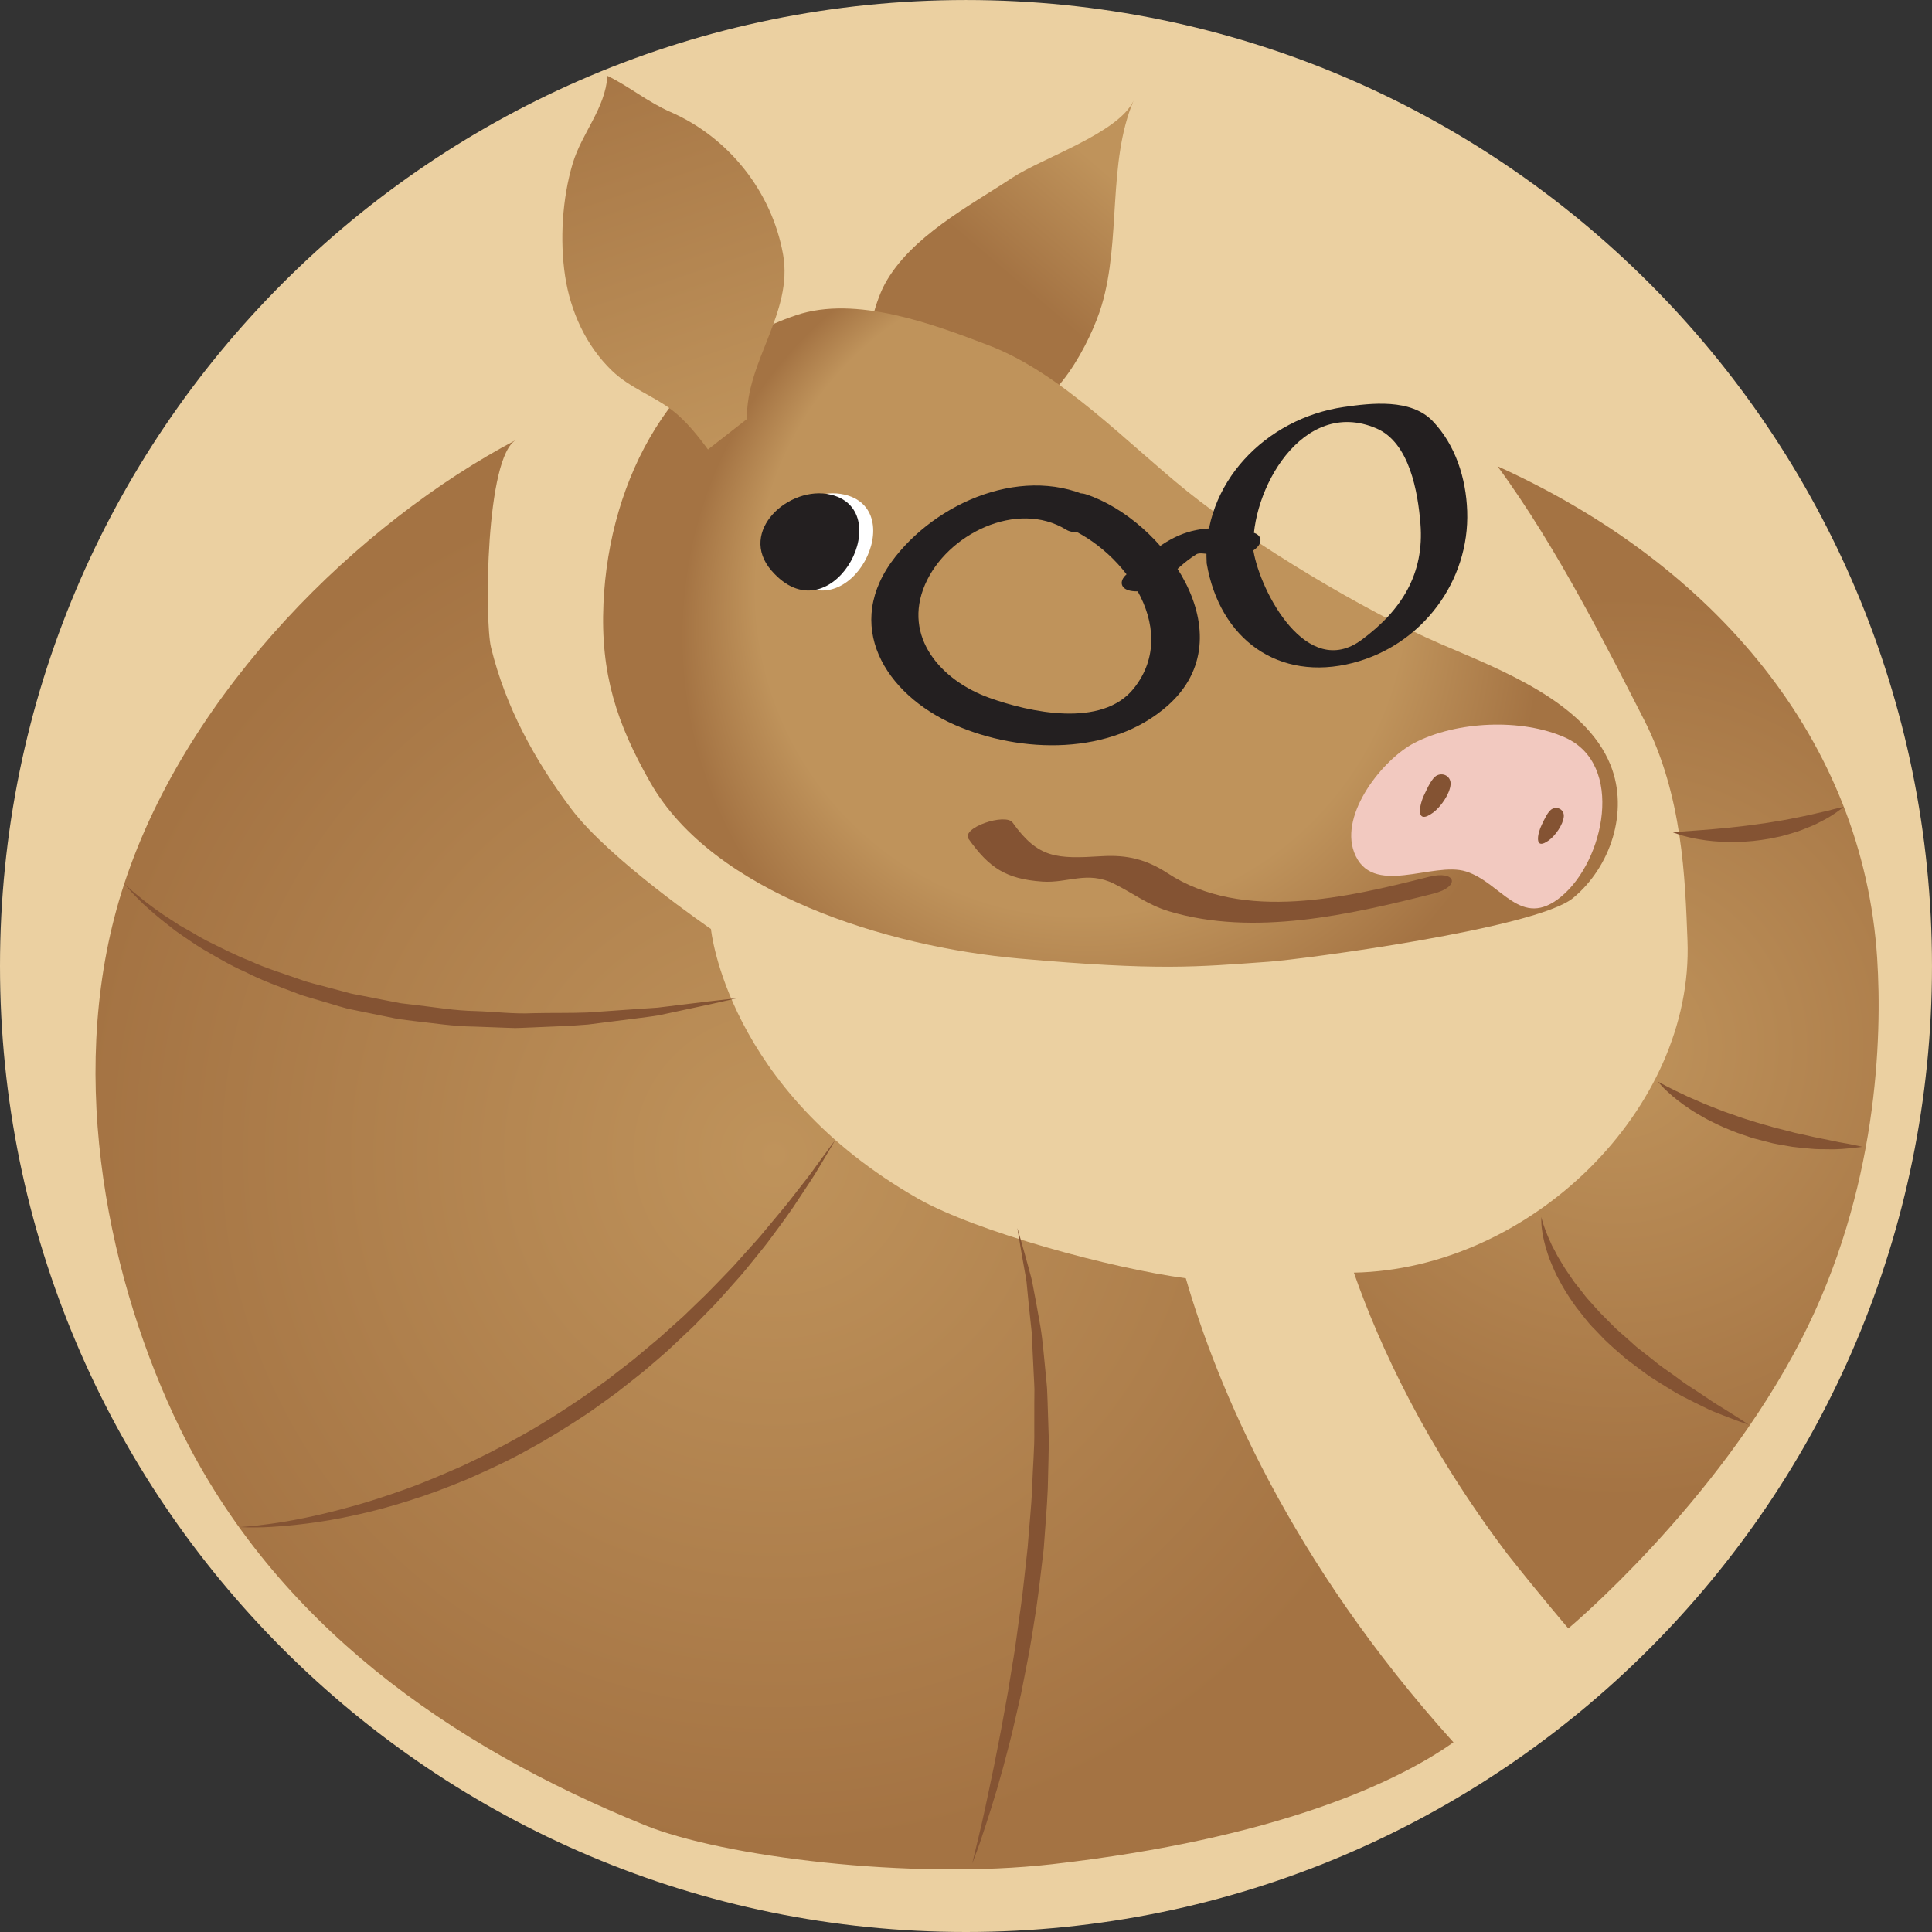 <?xml version="1.0" encoding="UTF-8" standalone="no"?>
<!-- Created with Inkscape (http://www.inkscape.org/) -->

<svg
   xmlns:dc="http://purl.org/dc/elements/1.1/"
   xmlns:cc="http://creativecommons.org/ns#"
   xmlns:rdf="http://www.w3.org/1999/02/22-rdf-syntax-ns#"
   xmlns:svg="http://www.w3.org/2000/svg"
   xmlns="http://www.w3.org/2000/svg"
   xmlns:sodipodi="http://sodipodi.sourceforge.net/DTD/sodipodi-0.dtd"
   xmlns:inkscape="http://www.inkscape.org/namespaces/inkscape"
   id="svg3355"
   version="1.1"
   inkscape:version="0.91 r13725"
   xml:space="preserve"
   width="299.35"
   height="299.35"
   viewBox="0 0 299.35 299.35"
   sodipodi:docname="32.svg"><rect x="0" y="0" width="299.35" height="299.35" fill="#333333" stroke="none"/><defs
     id="defs3359"><clipPath
       clipPathUnits="userSpaceOnUse"
       id="clipPath3373"><path
         d="m 2326.85,1206.84 c -17.32,269.33 -200.56,487.97 -470.64,610.02 75.13,-101.81 141.36,-235.71 181.52,-313.94 48.07,-93.6 51.04,-197.4 53.99,-273.88 8.02,-208.84 -194.76,-407.368 -413.54,-411.739 31.7,-90.61 88.76,-214.321 190.3,-348.789 40.78,-51.653 75.52,-92.211 75.52,-92.211 0,0 183.27,152.98 288.7,357.898 95.18,185 100.41,375.051 94.15,472.641 z"
         id="path3375"
         inkscape:connector-curvature="0" /></clipPath><radialGradient
       fx="0"
       fy="0"
       cx="0"
       cy="0"
       r="1"
       gradientUnits="userSpaceOnUse"
       gradientTransform="matrix(558.828,0,0,-558.828,2003.42,1096.58)"
       spreadMethod="pad"
       id="radialGradient3377"><stop
         style="stop-opacity:1;stop-color:#bf935b"
         offset="0"
         id="stop3379" /><stop
         style="stop-opacity:1;stop-color:#a47343"
         offset="1"
         id="stop3381" /></radialGradient><clipPath
       clipPathUnits="userSpaceOnUse"
       id="clipPath3395"><path
         d="m 1253.99,1882.09 c 53.01,1.11 98.18,89.51 111.57,134.12 24.18,80.55 7.06,176.93 39.48,253.66 -18.74,-40.07 -113.26,-70.97 -150.08,-95.25 -53.71,-35.45 -126.33,-73.35 -158.16,-131.83 -13.78,-25.31 -26.48,-79.28 -19.83,-101.7"
         id="path3397"
         inkscape:connector-curvature="0" /></clipPath><linearGradient
       x1="0"
       y1="0"
       x2="1"
       y2="0"
       gradientUnits="userSpaceOnUse"
       gradientTransform="matrix(-115.25,-135.052,-135.052,115.25,1373.6,2180.62)"
       spreadMethod="pad"
       id="linearGradient3399"><stop
         style="stop-opacity:1;stop-color:#bf935b"
         offset="0"
         id="stop3401" /><stop
         style="stop-opacity:1;stop-color:#a47343"
         offset="1"
         id="stop3403" /></linearGradient><clipPath
       clipPathUnits="userSpaceOnUse"
       id="clipPath3411"><path
         d="m 748.035,1646.9 c 6.969,155.2 86.258,306.15 239.008,357.24 74.097,24.8 169.677,-11.11 239.187,-37.69 89.19,-34.13 170.84,-120.74 245.19,-180.49 81.13,-65.23 220.57,-148.87 314.13,-189.28 72.2,-31.17 179.28,-71.36 210.86,-150.39 22.96,-57.49 -0.21,-126.41 -46.52,-164.63 -45.9,-37.82 -335.85,-76.05 -377.19,-78.98 -90.52,-6.43 -135,-11.4 -308.94,3.93 -165.22,14.55 -379.475,81.34 -457.506,218.01 -41.684,72.98 -62.137,134.95 -58.219,222.28 z"
         id="path3413"
         inkscape:connector-curvature="0" /></clipPath><radialGradient
       fx="-0.284"
       fy="-0.456"
       cx="0"
       cy="0"
       r="1"
       gradientUnits="userSpaceOnUse"
       gradientTransform="matrix(530.087,0,0,-530.087,1376.46,1604.48)"
       spreadMethod="pad"
       id="radialGradient3415"><stop
         style="stop-opacity:1;stop-color:#bf935b"
         offset="0"
         id="stop3417" /><stop
         style="stop-opacity:1;stop-color:#bf935b"
         offset="0.757"
         id="stop3419" /><stop
         style="stop-opacity:1;stop-color:#a47343"
         offset="1"
         id="stop3421" /></radialGradient><clipPath
       clipPathUnits="userSpaceOnUse"
       id="clipPath3435"><path
         d="m 926.012,1875.46 c -2.028,70.52 57.574,131.59 44.613,204.08 -13.977,78.01 -67.676,145.1 -139.387,176.41 -28.558,12.47 -51.55,31.92 -78.265,44.82 -2.86,-40.87 -31.688,-70.55 -43.133,-108.76 -12.867,-42.95 -16.063,-95.1 -9.395,-139.29 6.633,-43.97 25.977,-86.67 58.344,-117.67 22.012,-21.05 50.098,-30.36 73.863,-48.32 17.075,-12.92 32.528,-32.19 44.914,-49.1"
         id="path3437"
         inkscape:connector-curvature="0" /></clipPath><linearGradient
       x1="0"
       y1="0"
       x2="1"
       y2="0"
       gradientUnits="userSpaceOnUse"
       gradientTransform="matrix(-175,515,515,175,908.594,1849.55)"
       spreadMethod="pad"
       id="linearGradient3439"><stop
         style="stop-opacity:1;stop-color:#bf935b"
         offset="0"
         id="stop3441" /><stop
         style="stop-opacity:1;stop-color:#a47343"
         offset="1"
         id="stop3443" /></linearGradient><clipPath
       clipPathUnits="userSpaceOnUse"
       id="clipPath3463"><path
         d="m 1469.87,810.32 c -91.38,12.11 -260,57.711 -332.17,98.879 -237.239,135.321 -256.438,334.051 -256.438,334.051 0,0 -125.926,86.12 -173.164,148.94 -45.418,60.4 -81.383,126.26 -99.446,200.1 -8.039,32.88 -6.914,237.2 31.336,257.35 C 446.152,1747.53 233.375,1540.1 154.082,1299.55 80.746,1077.06 129.977,824.551 215.004,641.16 c 2.726,-5.871 5.5,-11.691 8.324,-17.461 C 341.453,382.73 556.719,230.988 799.363,132.371 895.156,93.441 1128.66,64.031 1304.37,84.039 1580.98,115.539 1730.78,184.898 1801.61,235.121 1598.35,460.641 1508.83,675.969 1469.87,810.32 Z"
         id="path3465"
         inkscape:connector-curvature="0" /></clipPath><radialGradient
       fx="0"
       fy="0"
       cx="0"
       cy="0"
       r="1"
       gradientUnits="userSpaceOnUse"
       gradientTransform="matrix(864.109,0,0,-864.109,959.99,963.61)"
       spreadMethod="pad"
       id="radialGradient3467"><stop
         style="stop-opacity:1;stop-color:#bf935b"
         offset="0"
         id="stop3469" /><stop
         style="stop-opacity:1;stop-color:#a47343"
         offset="1"
         id="stop3471" /></radialGradient></defs><sodipodi:namedview
     pagecolor="#ffffff"
     bordercolor="#666666"
     borderopacity="1"
     objecttolerance="10"
     gridtolerance="10"
     guidetolerance="10"
     inkscape:pageopacity="0"
     inkscape:pageshadow="2"
     inkscape:window-width="1920"
     inkscape:window-height="1015"
     id="namedview3357"
     showgrid="false"
     inkscape:zoom="2.7392684"
     inkscape:cx="149.675"
     inkscape:cy="149.675"
     inkscape:window-x="0"
     inkscape:window-y="0"
     inkscape:window-maximized="1"
     inkscape:current-layer="g3363" /><g
     id="g3363"
     inkscape:groupmode="layer"
     inkscape:label="ink_ext_XXXXXX"
     transform="matrix(1.25,0,0,-1.25,0,299.35)"><g
       id="g3365"
       transform="scale(0.1,0.1)"><path
         d="M 2394.78,1197.39 C 2394.78,536.09 1858.69,0 1197.38,0 536.086,0 0,536.09 0,1197.39 c 0,661.3 536.086,1197.39 1197.38,1197.39 661.31,0 1197.4,-536.09 1197.4,-1197.39"
         style="fill:#ebd0a1;fill-opacity:1;fill-rule:nonzero;stroke:none"
         id="path3367"
         inkscape:connector-curvature="0" /><g
         id="g3369"><g
           id="g3371"
           clip-path="url(#clipPath3373)"><path
             d="m 2326.85,1206.84 c -17.32,269.33 -200.56,487.97 -470.64,610.02 75.13,-101.81 141.36,-235.71 181.52,-313.94 48.07,-93.6 51.04,-197.4 53.99,-273.88 8.02,-208.84 -194.76,-407.368 -413.54,-411.739 31.7,-90.61 88.76,-214.321 190.3,-348.789 40.78,-51.653 75.52,-92.211 75.52,-92.211 0,0 183.27,152.98 288.7,357.898 95.18,185 100.41,375.051 94.15,472.641"
             style="fill:url(#radialGradient3377);fill-opacity:1;fill-rule:nonzero;stroke:none"
             id="path3383"
             inkscape:connector-curvature="0" /></g></g><path
         d="m 1910.55,886.289 c 0,0 0.26,-1.48 1.02,-4.141 0.67,-2.668 2.04,-6.539 3.74,-11.347 1.7,-4.84 4.19,-10.531 7.13,-16.981 1.3,-3.269 3.34,-6.519 5.12,-10.039 1.82,-3.519 3.65,-7.23 6.02,-10.89 2.27,-3.7 4.5,-7.61 7.04,-11.52 2.63,-3.851 5.36,-7.82 8.16,-11.902 2.64,-4.18 5.99,-8.059 9.2,-12.137 3.36,-3.98 6.25,-8.41 9.88,-12.422 7.31,-7.988 14.36,-16.582 22.61,-24.41 4,-4.031 8.04,-8.07 12.08,-12.148 4.15,-3.973 8.66,-7.614 12.98,-11.442 l 12.86,-11.59 c 4.54,-3.558 9.07,-7.109 13.56,-10.621 4.51,-3.488 8.94,-7.027 13.26,-10.609 4.43,-3.418 9.05,-6.5 13.47,-9.699 9.04,-6.09 17.18,-12.942 25.72,-18.231 8.48,-5.379 16.38,-10.699 23.69,-15.648 7.24,-5.051 14.2,-9.141 20.32,-12.922 6.09,-3.828 11.41,-7.18 15.79,-9.93 8.73,-5.629 13.66,-9.031 13.66,-9.031 0,0 -5.63,1.859 -15.4,5.461 -4.86,1.851 -10.78,4.109 -17.56,6.699 -6.76,2.652 -14.48,5.512 -22.38,9.68 -8.04,3.902 -16.76,8.172 -25.87,12.929 -9.23,4.524 -18.28,10.551 -27.86,16.411 -4.74,3.019 -9.68,5.921 -14.46,9.16 -4.73,3.363 -9.46,6.84 -14.16,10.429 -4.73,3.563 -9.51,7.153 -14.29,10.75 l -13.64,11.84 c -4.44,4.094 -9.05,7.981 -13.31,12.223 -4.16,4.348 -8.31,8.687 -12.43,12.988 -8.57,8.27 -15.22,18.11 -22.43,26.832 -6.65,9.207 -12.77,18.36 -17.85,27.457 -2.47,4.582 -4.88,9.043 -7.22,13.344 -2.09,4.438 -3.85,8.859 -5.68,13.008 -3.71,8.262 -6,16.359 -8.04,23.39 -1.95,7.098 -3.12,13.399 -3.82,18.629 -0.76,5.2 -0.92,9.332 -0.96,12.153 -0.06,2.808 0.05,4.277 0.05,4.277"
         style="fill:#845333;fill-opacity:1;fill-rule:nonzero;stroke:none"
         id="path3385"
         inkscape:connector-curvature="0" /><path
         d="m 2055.12,1054.11 c 0,0 3.75,-2.15 10.3,-5.59 6.61,-3.4 16.03,-8.08 27.39,-13.32 5.73,-2.49 11.94,-5.19 18.51,-8.04 6.58,-2.76 13.58,-5.49 20.83,-8.25 7.15,-3.03 14.89,-5.2 22.49,-8.1 7.64,-2.8 15.62,-4.99 23.48,-7.54 7.94,-2.28 15.89,-4.551 23.73,-6.801 7.95,-1.719 15.67,-4.008 23.23,-5.887 7.63,-1.473 14.97,-3.262 21.97,-4.891 6.99,-1.582 13.7,-2.64 19.86,-4.019 6.19,-1.16 11.84,-2.641 16.92,-3.383 5.07,-0.82 9.49,-1.75 13.15,-2.469 7.32,-1.5 11.53,-2.539 11.53,-2.539 0,0 -4.23,-0.64 -11.69,-1.429 -7.45,-0.692 -18.2,-2.043 -31.05,-1.602 -6.43,0.129 -13.47,-0.109 -20.81,0.66 -7.34,0.668 -15.14,1.32 -23.14,2.36 -7.94,1.441 -16.23,2.64 -24.53,4.429 -8.24,2.133 -16.6,4.281 -24.97,6.442 -8.15,2.89 -16.41,5.418 -24.32,8.558 -7.93,3.102 -15.61,6.449 -22.86,10.101 -7.38,3.34 -14.15,7.34 -20.55,11.1 -6.46,3.65 -12.21,7.73 -17.52,11.41 -10.56,7.51 -18.61,14.75 -23.99,20.02 -5.33,5.38 -7.96,8.78 -7.96,8.78"
         style="fill:#845333;fill-opacity:1;fill-rule:nonzero;stroke:none"
         id="path3387"
         inkscape:connector-curvature="0" /><path
         d="m 2073.36,1363.24 c 0,0 13.63,1 34.08,2.5 5.03,0.4 10.48,0.84 16.23,1.3 5.72,0.52 11.75,1.07 17.99,1.64 12.42,1.4 25.63,2.75 38.72,4.73 6.59,0.75 13.1,1.92 19.53,2.97 6.46,0.98 12.78,2.1 18.88,3.3 12.2,2.39 23.69,4.66 33.46,7.1 4.95,1.12 9.48,2.17 13.5,3.08 3.95,1.16 7.49,1.98 10.41,2.71 5.86,1.39 9.35,2.04 9.35,2.04 0,0 -2.72,-2.15 -7.69,-5.66 -4.94,-3.59 -12.22,-8.42 -21.63,-12.96 -2.33,-1.2 -4.76,-2.44 -7.28,-3.72 -2.61,-1.06 -5.31,-2.16 -8.08,-3.28 -5.56,-2.22 -11.42,-4.74 -17.73,-6.39 -6.28,-1.81 -12.72,-4.03 -19.48,-5.26 -6.69,-1.56 -13.56,-2.82 -20.48,-3.73 -6.89,-1.03 -13.83,-1.66 -20.68,-2.06 -6.83,-0.66 -13.6,-0.26 -20.11,-0.42 -13.03,0.3 -25.16,1.34 -35.44,3.19 -20.6,3.25 -33.55,8.93 -33.55,8.92"
         style="fill:#845333;fill-opacity:1;fill-rule:nonzero;stroke:none"
         id="path3389"
         inkscape:connector-curvature="0" /><g
         id="g3391"><g
           id="g3393"
           clip-path="url(#clipPath3395)"><path
             d="m 1253.99,1882.09 c 53.01,1.11 98.18,89.51 111.57,134.12 24.18,80.55 7.06,176.93 39.48,253.66 -18.74,-40.07 -113.26,-70.97 -150.08,-95.25 -53.71,-35.45 -126.33,-73.35 -158.16,-131.83 -13.78,-25.31 -26.48,-79.28 -19.83,-101.7"
             style="fill:url(#linearGradient3399);fill-opacity:1;fill-rule:nonzero;stroke:none"
             id="path3405"
             inkscape:connector-curvature="0" /></g></g><g
         id="g3407"><g
           id="g3409"
           clip-path="url(#clipPath3411)"><path
             d="m 748.035,1646.9 c 6.969,155.2 86.258,306.15 239.008,357.24 74.097,24.8 169.677,-11.11 239.187,-37.69 89.19,-34.13 170.84,-120.74 245.19,-180.49 81.13,-65.23 220.57,-148.87 314.13,-189.28 72.2,-31.17 179.28,-71.36 210.86,-150.39 22.96,-57.49 -0.21,-126.41 -46.52,-164.63 -45.9,-37.82 -335.85,-76.05 -377.19,-78.98 -90.52,-6.43 -135,-11.4 -308.94,3.93 -165.22,14.55 -379.475,81.34 -457.506,218.01 -41.684,72.98 -62.137,134.95 -58.219,222.28"
             style="fill:url(#radialGradient3415);fill-opacity:1;fill-rule:nonzero;stroke:none"
             id="path3423"
             inkscape:connector-curvature="0" /></g></g><path
         d="m 1935.3,1283.51 c 53.6,44.5 78.72,163.85 4.88,197 -53.79,24.13 -134.79,20.54 -187.11,-6.64 -38.66,-20.06 -92.63,-87.41 -74.58,-135.49 21.4,-57.05 97.51,-10.79 138.71,-23.82 44.19,-13.96 67.82,-72.81 118.1,-31.05"
         style="fill:#f2c9c0;fill-opacity:1;fill-rule:nonzero;stroke:none"
         id="path3425"
         inkscape:connector-curvature="0" /><path
         d="m 1046.95,1781.68 c -51.259,12.18 -115.927,-45.5 -73.212,-94.4 71.832,-82.3 154.612,67.68 78.122,93.03 -1.65,0.56 -3.28,0.99 -4.91,1.37"
         style="fill:#ffffff;fill-opacity:1;fill-rule:nonzero;stroke:none"
         id="path3427"
         inkscape:connector-curvature="0" /><path
         d="m 1029.72,1781.68 c -51.263,12.18 -115.931,-45.5 -73.216,-94.4 71.826,-82.3 154.606,67.68 78.116,93.03 -1.64,0.56 -3.27,0.99 -4.9,1.37"
         style="fill:#231f20;fill-opacity:1;fill-rule:nonzero;stroke:none"
         id="path3429"
         inkscape:connector-curvature="0" /><g
         id="g3431"><g
           id="g3433"
           clip-path="url(#clipPath3435)"><path
             d="m 926.012,1875.46 c -2.028,70.52 57.574,131.59 44.613,204.08 -13.977,78.01 -67.676,145.1 -139.387,176.41 -28.558,12.47 -51.55,31.92 -78.265,44.82 -2.86,-40.87 -31.688,-70.55 -43.133,-108.76 -12.867,-42.95 -16.063,-95.1 -9.395,-139.29 6.633,-43.97 25.977,-86.67 58.344,-117.67 22.012,-21.05 50.098,-30.36 73.863,-48.32 17.075,-12.92 32.528,-32.19 44.914,-49.1"
             style="fill:url(#linearGradient3439);fill-opacity:1;fill-rule:nonzero;stroke:none"
             id="path3445"
             inkscape:connector-curvature="0" /></g></g><path
         d="m 1366.74,1770.2 c -85.33,52.36 -198.82,7.97 -256.79,-65.37 -66.78,-84.49 -12.75,-170.78 73.46,-208.53 82.36,-36.06 194.07,-38.15 264.07,23.92 98.71,87.54 -5.81,230.59 -101.67,261.98 -23.06,7.56 -68.36,-25.78 -34,-37.03 76.17,-24.95 154.22,-127.63 93.56,-203.71 -39.47,-49.52 -129.48,-29.48 -179.31,-11.56 -59.57,21.42 -107.48,75.28 -79.43,140.34 26.96,62.54 113.91,105.47 175.05,67.95 20.2,-12.39 71.97,15.49 45.06,32.01 l 0,0"
         style="fill:#231f20;fill-opacity:1;fill-rule:nonzero;stroke:none"
         id="path3447"
         inkscape:connector-curvature="0" /><path
         d="m 1551.6,1735.02 c -26.47,4.75 -53.1,8.2 -79.31,0.12 -30.46,-9.39 -53.41,-31.74 -76.42,-52.73 -8.84,-8.07 -6.84,-17.53 5.32,-19.87 13.32,-2.56 30.87,1.76 40.99,10.98 13.01,11.87 25.81,25.02 40.89,34.29 5.51,3.4 25.4,-2.3 32.87,-3.64 13.68,-2.45 30.43,1.85 40.98,10.98 9.08,7.85 6.67,17.72 -5.32,19.87 l 0,0"
         style="fill:#231f20;fill-opacity:1;fill-rule:nonzero;stroke:none"
         id="path3449"
         inkscape:connector-curvature="0" /><path
         d="m 1553.7,1711.98 c -4.44,73.84 60.48,191.18 152.38,151.82 41.26,-17.67 51.45,-79.21 54.61,-118 5.07,-62.2 -23.49,-107.6 -72.83,-144.07 -68.11,-50.34 -125.5,59.43 -134.16,110.25 -2.1,12.32 -60.48,-0.71 -57.95,-15.52 16.02,-93.96 89.15,-147.17 181.42,-123.31 86.02,22.26 144.58,101.64 141.48,188.17 -1.45,40.57 -14.4,81.8 -42.7,111.44 -26.97,28.23 -76.11,22.49 -110.5,17.48 -96.19,-14.03 -175.67,-94.65 -169.7,-193.78 0.65,-10.8 58.94,-0.72 57.95,15.52"
         style="fill:#231f20;fill-opacity:1;fill-rule:nonzero;stroke:none"
         id="path3451"
         inkscape:connector-curvature="0" /><path
         d="m 1200.75,1354.67 c 25.12,-35.14 45.68,-49.5 91.29,-52.66 31.68,-2.19 55.57,13.78 88.75,-2.61 24.15,-11.92 41.88,-26.29 68.22,-34.2 105.19,-31.58 224.51,-4.17 327.69,21.88 34.23,8.65 28.48,29.42 -5.59,20.82 -100.69,-25.43 -230.44,-56.64 -323.98,4.6 -26.24,17.17 -50.35,22.9 -81.41,21 -56.02,-3.43 -78.7,-2.9 -110.57,41.68 -8.69,12.16 -64.49,-6.4 -54.4,-20.51 l 0,0"
         style="fill:#845333;fill-opacity:1;fill-rule:nonzero;stroke:none"
         id="path3453"
         inkscape:connector-curvature="0" /><path
         d="m 1776.42,1387.57 c 9.33,6.89 20.74,22.98 21.65,34.85 0.73,9.54 -8.48,15.13 -16.69,11.31 -6.78,-3.16 -12.42,-16.84 -15.6,-23.2 -6.64,-13.23 -11.82,-39.56 10.64,-22.96"
         style="fill:#845333;fill-opacity:1;fill-rule:nonzero;stroke:none"
         id="path3455"
         inkscape:connector-curvature="0" /><path
         d="m 1920.15,1353.36 c 7.86,5.81 17.47,19.36 18.24,29.37 0.61,8.04 -7.15,12.75 -14.06,9.52 -5.72,-2.66 -10.46,-14.17 -13.15,-19.54 -5.59,-11.14 -9.97,-33.33 8.97,-19.35"
         style="fill:#845333;fill-opacity:1;fill-rule:nonzero;stroke:none"
         id="path3457"
         inkscape:connector-curvature="0" /><g
         id="g3459"><g
           id="g3461"
           clip-path="url(#clipPath3463)"><path
             d="m 1469.87,810.32 c -91.38,12.11 -260,57.711 -332.17,98.879 -237.239,135.321 -256.438,334.051 -256.438,334.051 0,0 -125.926,86.12 -173.164,148.94 -45.418,60.4 -81.383,126.26 -99.446,200.1 -8.039,32.88 -6.914,237.2 31.336,257.35 C 446.152,1747.53 233.375,1540.1 154.082,1299.55 80.746,1077.06 129.977,824.551 215.004,641.16 c 2.726,-5.871 5.5,-11.691 8.324,-17.461 C 341.453,382.73 556.719,230.988 799.363,132.371 895.156,93.441 1128.66,64.031 1304.37,84.039 1580.98,115.539 1730.78,184.898 1801.61,235.121 1598.35,460.641 1508.83,675.969 1469.87,810.32"
             style="fill:url(#radialGradient3467);fill-opacity:1;fill-rule:nonzero;stroke:none"
             id="path3473"
             inkscape:connector-curvature="0" /></g></g><path
         d="m 154.082,1299.55 c 0,0 2.168,-2.29 6.578,-6.18 4.219,-4.06 11.098,-9.3 19.504,-16.23 8.731,-6.58 19.27,-14.59 32.164,-22.63 3.168,-2.08 6.442,-4.22 9.805,-6.42 3.508,-2 7.109,-4.05 10.812,-6.15 7.461,-4.08 14.942,-8.95 23.231,-13.19 16.738,-8.23 34.547,-17.61 54.426,-25.38 19.347,-8.92 40.941,-15.36 62.781,-23.14 10.894,-3.99 22.558,-6.28 34.027,-9.57 5.774,-1.53 11.578,-3.07 17.414,-4.62 5.813,-1.62 11.656,-3.26 17.688,-4.24 11.965,-2.33 24.027,-4.69 36.136,-7.05 l 18.192,-3.51 18.469,-2.17 c 24.617,-2.87 49.109,-7.07 73.601,-7.48 24.418,-0.76 48.399,-3.88 71.735,-2.67 23.3,0.56 45.894,0.04 67.285,0.85 21.383,1.48 41.597,2.9 60.258,4.2 9.351,0.63 18.316,1.24 26.835,1.82 8.485,1.03 16.524,2.01 24.082,2.93 15.141,1.85 28.352,3.46 39.223,4.79 21.785,2.58 34.328,3.79 34.328,3.79 0,0 -12.176,-2.94 -33.648,-7.62 -10.754,-2.31 -23.813,-5.11 -38.793,-8.32 -7.504,-1.61 -15.492,-3.32 -23.91,-5.12 -8.477,-1.43 -17.473,-2.38 -26.825,-3.68 -18.753,-2.38 -39.07,-4.96 -60.558,-7.69 -21.582,-1.83 -44.473,-2.52 -68.129,-3.56 -5.922,-0.24 -11.887,-0.49 -17.898,-0.73 -6.008,-0.26 -12.071,0.26 -18.168,0.36 -12.192,0.45 -24.536,0.91 -36.977,1.37 -24.945,0.21 -50.035,4.2 -75.211,6.97 l -18.844,2.39 -18.597,3.77 c -12.371,2.53 -24.7,5.06 -36.922,7.56 -12.293,2.22 -24,6.56 -35.793,9.78 -11.664,3.7 -23.481,6.38 -34.555,10.78 -22.262,8.43 -43.898,16.22 -63.32,26.24 -19.973,8.75 -37.598,19.56 -54.024,29.04 -8.125,4.9 -15.55,10.22 -22.714,15.05 -3.551,2.46 -7.008,4.85 -10.372,7.19 -3.218,2.54 -6.339,5 -9.367,7.4 -12.289,9.29 -22.218,18.33 -30.394,25.72 -7.957,7.66 -13.946,13.91 -17.758,18.43 -3.926,4.4 -5.797,6.92 -5.797,6.92"
         style="fill:#845333;fill-opacity:1;fill-rule:nonzero;stroke:none"
         id="path3475"
         inkscape:connector-curvature="0" /><path
         d="m 296.305,501.91 c 0,0.012 14.347,0.61 39.093,4.07 24.762,3.301 59.836,10.122 100.911,21.602 20.562,5.637 42.531,12.789 65.484,21.008 23.012,8.101 46.625,18.332 70.945,29 24.082,11.242 48.645,23.519 72.875,37.32 24.453,13.41 48.317,28.738 71.809,44.551 11.726,7.937 23.152,16.328 34.695,24.437 11.153,8.653 22.262,17.274 33.281,25.832 10.711,8.95 21.332,17.84 31.825,26.622 10.183,9.136 20.254,18.168 30.148,27.058 9.57,9.25 18.984,18.352 28.195,27.262 9.067,9.058 17.657,18.207 26.18,26.969 8.668,8.629 16.234,17.82 24.016,26.308 7.672,8.571 15.324,16.672 21.992,25.02 13.586,16.492 26.484,31.301 36.965,45.191 10.691,13.738 20.251,25.578 27.341,35.879 14.67,20.27 23.31,31.75 23.31,31.75 0,0 -7.14,-12.41 -20.09,-33.93 -6.3,-10.879 -14.9,-23.461 -24.538,-38.078 -9.387,-14.801 -21.133,-30.691 -34.031,-48 -6.262,-8.812 -13.496,-17.41 -20.758,-26.511 -7.383,-9 -14.762,-18.54 -23.14,-27.649 -8.266,-9.23 -16.59,-18.859 -25.415,-28.422 -9.097,-9.32 -18.39,-18.828 -27.835,-28.508 C 849.711,741.41 839.703,731.969 829.57,722.41 819.258,713.039 808.418,704 797.605,694.762 786.566,685.801 775.176,677.07 763.883,668.141 752.168,659.77 740.598,651.09 728.66,642.93 704.543,626.98 680.055,611.539 654.973,598.039 630.176,584.031 604.59,572.48 579.824,561.52 c -25.004,-10.461 -49.531,-19.7 -73.258,-27.008 -23.64,-7.563 -46.347,-13.524 -67.503,-18.032 -42.247,-9.441 -78.235,-12.742 -103.286,-14.359 -12.554,-0.82 -22.453,-0.633 -29.172,-0.59 -6.718,0.25 -10.3,0.379 -10.3,0.379"
         style="fill:#845333;fill-opacity:1;fill-rule:nonzero;stroke:none"
         id="path3477"
         inkscape:connector-curvature="0" /><path
         d="m 1205.07,84.762 c 0,0 2.92,12.149 8.02,33.418 5.28,21.191 11.56,51.781 19.19,88.351 3.48,18.367 7.69,38.16 11.36,59.239 1.91,10.519 3.86,21.32 5.86,32.371 1.79,11.078 3.62,22.398 5.47,33.918 4.16,22.941 6.69,46.91 10.37,71.089 3.37,24.223 5.63,48.961 8.48,73.633 1.82,24.739 4.47,49.449 5.66,73.84 0.5,24.391 2.99,48.399 2.56,71.649 0.01,11.621 0.02,23.058 0.03,34.25 0.05,5.601 0.09,11.14 0.14,16.609 -0.12,5.473 -0.51,10.851 -0.75,16.172 -0.52,10.648 -1.03,21.008 -1.52,31.027 -0.57,10.012 -0.41,19.793 -1.74,28.992 -2.11,18.481 -3.75,35.5 -5.19,50.629 -0.49,7.602 -2.01,14.52 -3.12,20.992 -1.15,6.469 -2.21,12.399 -3.17,17.77 -3.76,21.488 -5.66,33.918 -5.66,33.918 0,0 3.61,-11.938 9.46,-33.07 1.44,-5.289 3.04,-11.149 4.79,-17.528 1.69,-6.402 3.86,-13.269 5.04,-20.812 2.86,-15.008 6.08,-31.981 9.26,-50.578 3.11,-18.602 4.49,-38.981 6.76,-60.481 0.49,-5.379 1.13,-10.84 1.51,-16.371 0.22,-5.527 0.44,-11.129 0.66,-16.801 0.37,-11.34 0.74,-22.918 1.12,-34.699 0.57,-11.789 0.34,-23.758 0.02,-35.879 -0.3,-12.121 -0.61,-24.39 -0.91,-36.762 -0.99,-24.718 -3.38,-49.726 -5.05,-74.808 -3.11,-24.91 -5.64,-49.899 -9.28,-74.34 -3.79,-24.41 -7.46,-48.441 -12.16,-71.48 -2.27,-11.532 -4.49,-22.879 -6.66,-33.981 -2.53,-11.019 -5,-21.809 -7.42,-32.309 -4.54,-21.05 -10.08,-40.671 -14.8,-58.839 -9.87,-36.262 -19.65,-66.02 -26.59,-86.789 -3.39,-10.403 -6.53,-18.43 -8.55,-23.942 -2.08,-5.481 -3.19,-8.399 -3.19,-8.399"
         style="fill:#845333;fill-opacity:1;fill-rule:nonzero;stroke:none"
         id="path3479"
         inkscape:connector-curvature="0" /></g></g></svg>